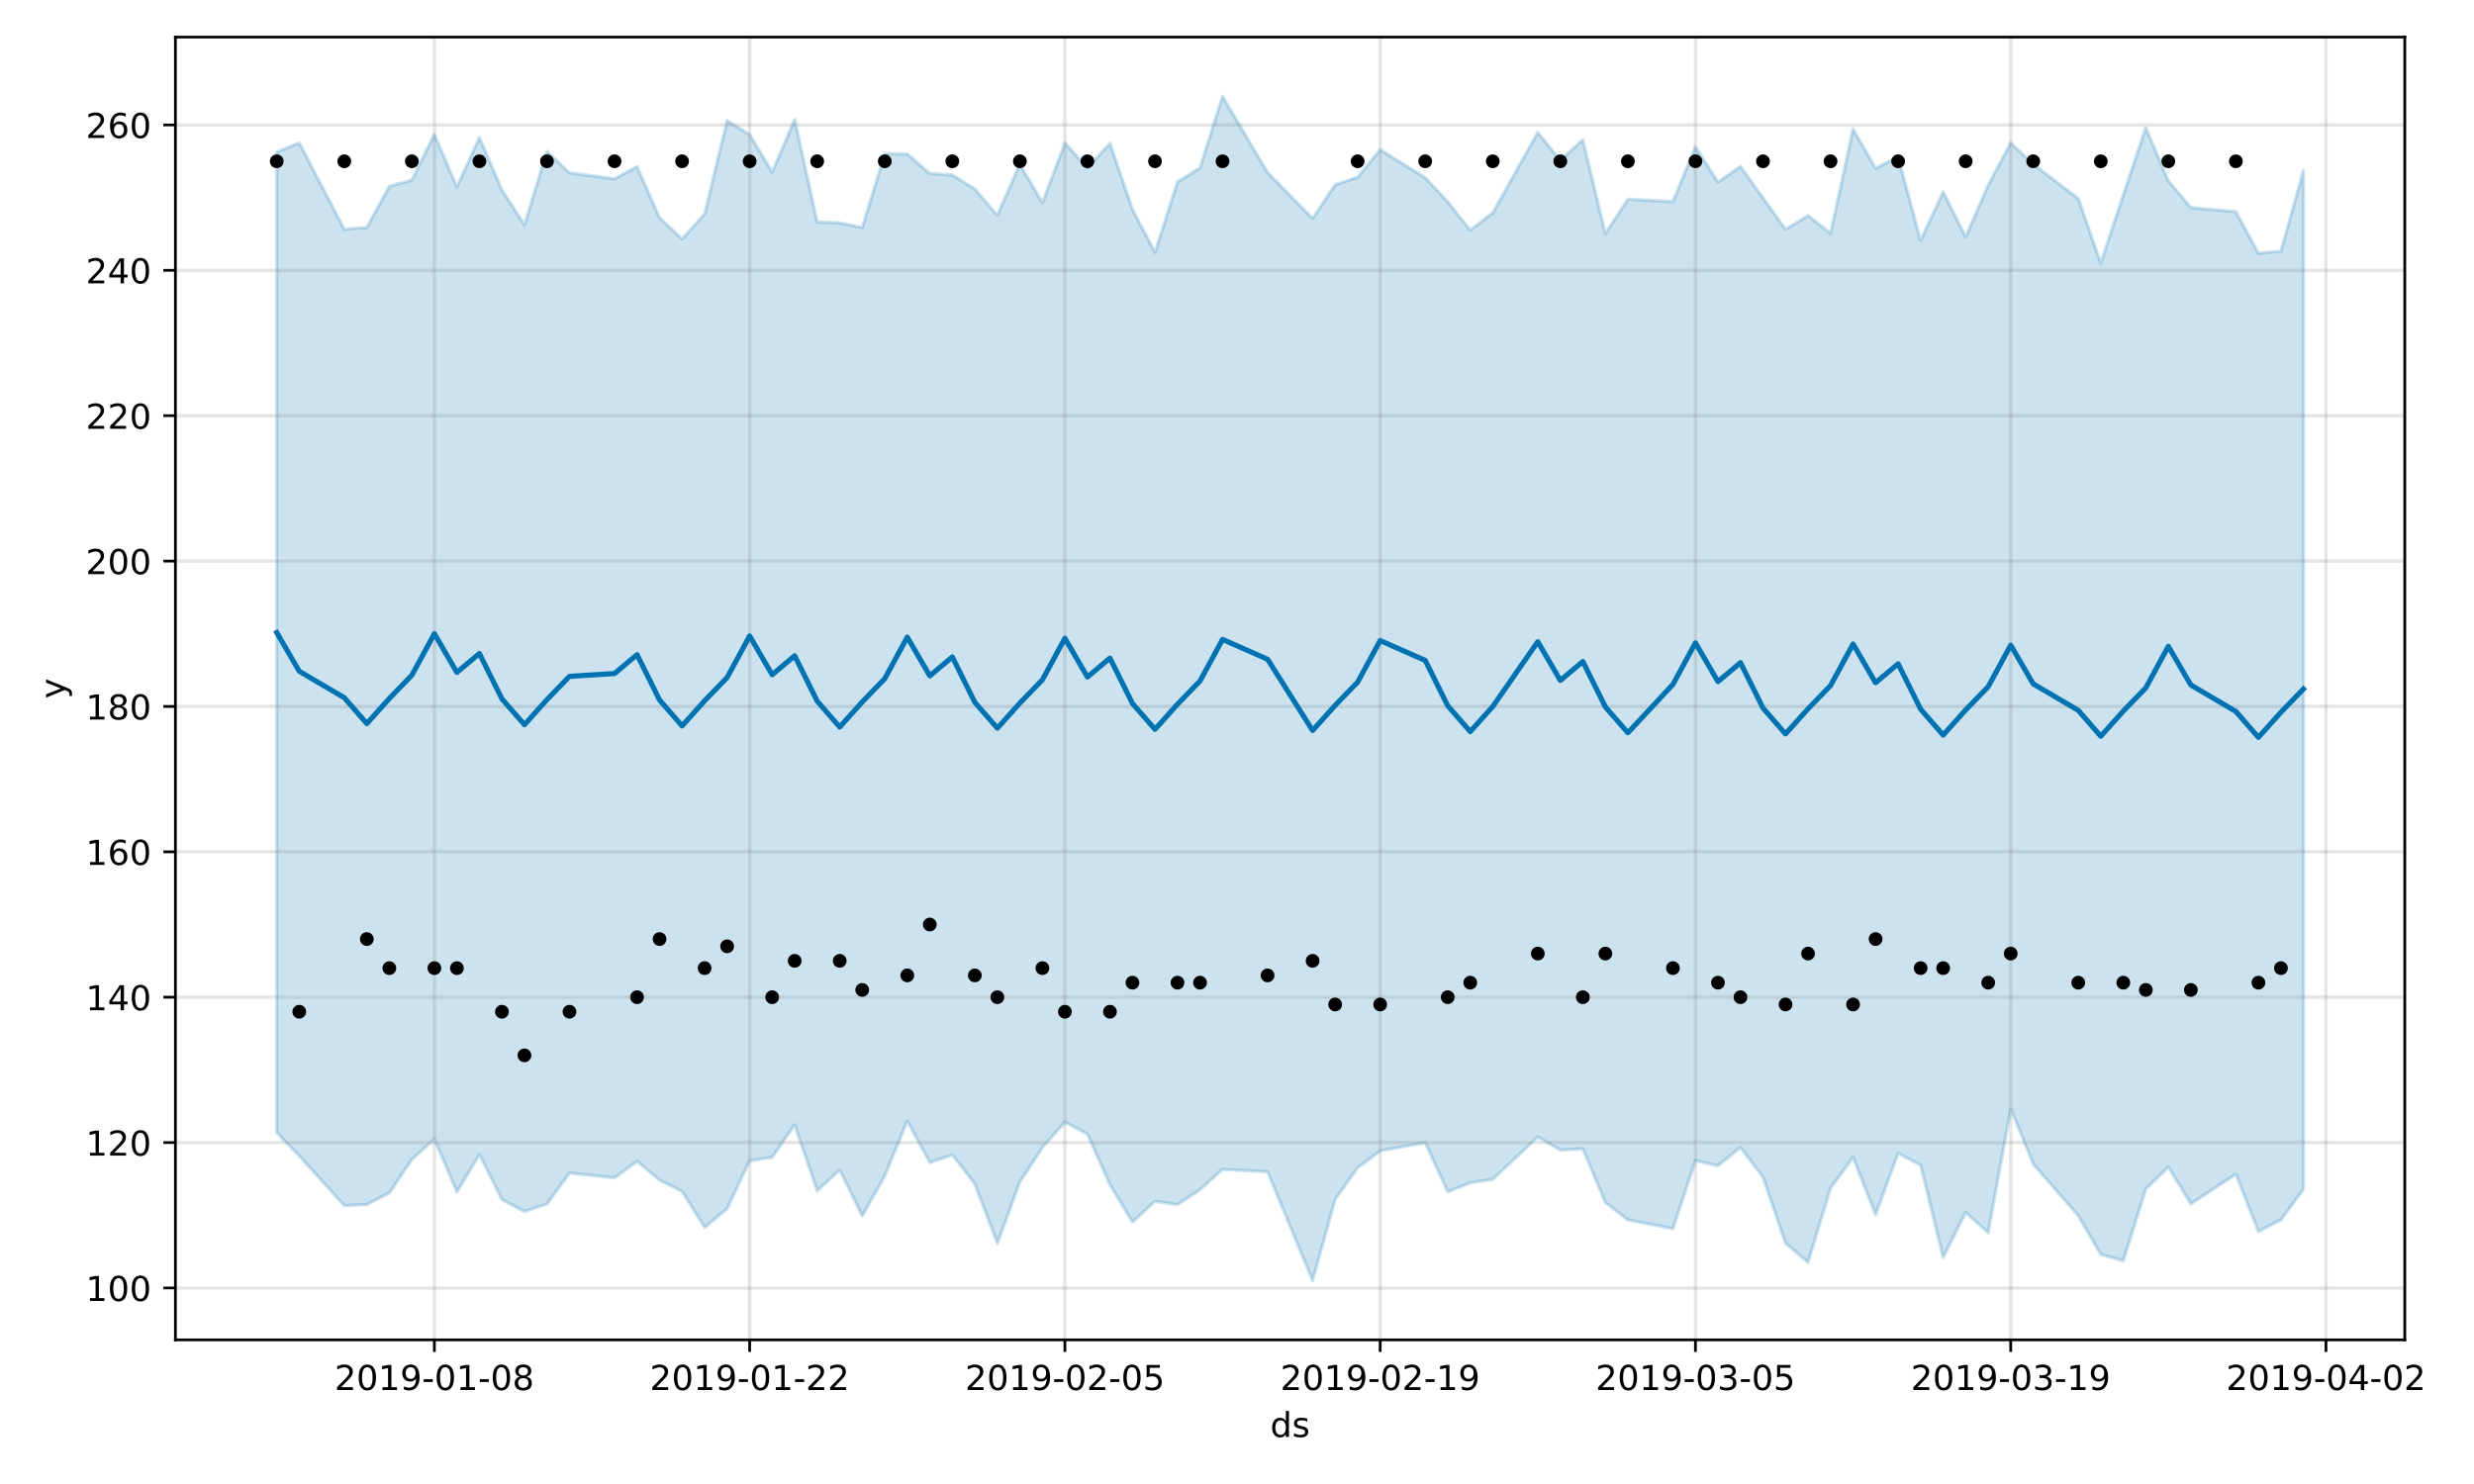<?xml version="1.0" encoding="utf-8" standalone="no"?>
<!DOCTYPE svg PUBLIC "-//W3C//DTD SVG 1.1//EN"
  "http://www.w3.org/Graphics/SVG/1.1/DTD/svg11.dtd">
<!-- Created with matplotlib (https://matplotlib.org/) -->
<svg height="432pt" version="1.1" viewBox="0 0 720 432" width="720pt" xmlns="http://www.w3.org/2000/svg" xmlns:xlink="http://www.w3.org/1999/xlink">
 <defs>
  <style type="text/css">
*{stroke-linecap:butt;stroke-linejoin:round;}
  </style>
 </defs>
 <g id="figure_1">
  <g id="patch_1">
   <path d="M 0 432 
L 720 432 
L 720 0 
L 0 0 
z
" style="fill:#ffffff;"/>
  </g>
  <g id="axes_1">
   <g id="patch_2">
    <path d="M 51.05 390.04 
L 699.857 390.04 
L 699.857 10.8 
L 51.05 10.8 
z
" style="fill:#ffffff;"/>
   </g>
   <g id="PolyCollection_1">
    <defs>
     <path d="M 80.541 -387.709 
L 80.541 -102.336 
L 87.095 -95.493 
L 100.202 -81.027 
L 106.756 -81.339 
L 113.309 -84.703 
L 119.863 -94.464 
L 126.417 -100.414 
L 132.97 -85.015 
L 139.524 -95.874 
L 146.077 -82.796 
L 152.631 -79.323 
L 159.185 -81.518 
L 165.738 -90.521 
L 178.845 -89.107 
L 185.399 -93.929 
L 191.953 -88.446 
L 198.506 -85.16 
L 205.06 -74.653 
L 211.613 -80.137 
L 218.167 -94.078 
L 224.721 -95.094 
L 231.274 -104.558 
L 237.828 -85.358 
L 244.381 -91.404 
L 250.935 -78.026 
L 257.489 -89.637 
L 264.042 -105.666 
L 270.596 -93.591 
L 277.15 -95.793 
L 283.703 -87.381 
L 290.257 -70.016 
L 296.81 -87.899 
L 303.364 -97.953 
L 309.918 -105.32 
L 316.471 -101.848 
L 323.025 -87.148 
L 329.578 -76.253 
L 336.132 -82.27 
L 342.686 -81.337 
L 349.239 -85.665 
L 355.793 -91.601 
L 368.9 -90.852 
L 382.007 -59.198 
L 388.561 -82.832 
L 395.114 -92.061 
L 401.668 -96.943 
L 414.775 -99.378 
L 421.329 -85.057 
L 427.883 -87.68 
L 434.436 -88.679 
L 447.543 -101.029 
L 454.097 -97.199 
L 460.651 -97.547 
L 467.204 -81.938 
L 473.758 -76.882 
L 486.865 -74.355 
L 493.419 -94.112 
L 499.972 -92.63 
L 506.526 -97.972 
L 513.079 -89.314 
L 519.633 -70.073 
L 526.187 -64.539 
L 532.74 -86.105 
L 539.294 -95.064 
L 545.847 -78.373 
L 552.401 -96.233 
L 558.955 -92.83 
L 565.508 -65.907 
L 572.062 -79.042 
L 578.616 -73.193 
L 585.169 -109.178 
L 591.723 -93.143 
L 604.83 -78.088 
L 611.384 -66.82 
L 617.937 -64.986 
L 624.491 -85.868 
L 631.044 -92.246 
L 637.598 -81.543 
L 650.705 -90.185 
L 657.259 -73.491 
L 663.812 -76.896 
L 670.366 -85.807 
L 670.366 -382.38 
L 670.366 -382.38 
L 663.812 -358.884 
L 657.259 -358.261 
L 650.705 -370.398 
L 637.598 -371.558 
L 631.044 -379.381 
L 624.491 -394.831 
L 617.937 -375.274 
L 611.384 -355.417 
L 604.83 -374.221 
L 591.723 -384.18 
L 585.169 -390.43 
L 578.616 -378.08 
L 572.062 -363.079 
L 565.508 -376.154 
L 558.955 -361.967 
L 552.401 -386.344 
L 545.847 -382.994 
L 539.294 -394.45 
L 532.74 -364.094 
L 526.187 -369.257 
L 519.633 -365.28 
L 513.079 -374.382 
L 506.526 -383.565 
L 499.972 -378.986 
L 493.419 -389.306 
L 486.865 -373.303 
L 473.758 -374.015 
L 467.204 -363.976 
L 460.651 -391.293 
L 454.097 -385.34 
L 447.543 -393.434 
L 434.436 -370.065 
L 427.883 -365.006 
L 421.329 -373.271 
L 414.775 -380.26 
L 401.668 -388.439 
L 395.114 -380.376 
L 388.561 -378.252 
L 382.007 -368.406 
L 368.9 -381.77 
L 355.793 -403.962 
L 349.239 -383.165 
L 342.686 -379.017 
L 336.132 -358.537 
L 329.578 -371.086 
L 323.025 -390.301 
L 316.471 -383.118 
L 309.918 -390.366 
L 303.364 -372.955 
L 296.81 -384.207 
L 290.257 -369.329 
L 283.703 -377.004 
L 277.15 -381.06 
L 270.596 -381.514 
L 264.042 -387.115 
L 257.489 -387.281 
L 250.935 -365.762 
L 244.381 -367.132 
L 237.828 -367.36 
L 231.274 -397.222 
L 224.721 -381.899 
L 218.167 -392.85 
L 211.613 -396.878 
L 205.06 -369.709 
L 198.506 -362.458 
L 191.953 -368.609 
L 185.399 -383.516 
L 178.845 -379.934 
L 165.738 -381.684 
L 159.185 -387.935 
L 152.631 -366.572 
L 146.077 -376.695 
L 139.524 -391.989 
L 132.97 -377.59 
L 126.417 -392.885 
L 119.863 -379.61 
L 113.309 -377.78 
L 106.756 -365.806 
L 100.202 -365.256 
L 87.095 -390.426 
L 80.541 -387.709 
z
" id="m211fddb4c4" style="stroke:#0072b2;stroke-opacity:0.2;"/>
    </defs>
    <g clip-path="url(#pc1f380cdd3)">
     <use style="fill:#0072b2;fill-opacity:0.2;stroke:#0072b2;stroke-opacity:0.2;" x="0" xlink:href="#m211fddb4c4" y="432"/>
    </g>
   </g>
   <g id="matplotlib.axis_1">
    <g id="xtick_1">
     <g id="line2d_1">
      <path clip-path="url(#pc1f380cdd3)" d="M 126.417 390.04 
L 126.417 10.8 
" style="fill:none;stroke:#808080;stroke-linecap:square;stroke-opacity:0.2;"/>
     </g>
     <g id="line2d_2">
      <defs>
       <path d="M 0 0 
L 0 3.5 
" id="md6362e2251" style="stroke:#000000;stroke-width:0.8;"/>
      </defs>
      <g>
       <use style="stroke:#000000;stroke-width:0.8;" x="126.417" xlink:href="#md6362e2251" y="390.04"/>
      </g>
     </g>
     <g id="text_1">
      <!-- 2019-01-08 -->
      <defs>
       <path d="M 19.188 8.297 
L 53.609 8.297 
L 53.609 0 
L 7.328 0 
L 7.328 8.297 
Q 12.938 14.109 22.625 23.891 
Q 32.328 33.688 34.812 36.531 
Q 39.547 41.844 41.422 45.531 
Q 43.312 49.219 43.312 52.781 
Q 43.312 58.594 39.234 62.25 
Q 35.156 65.922 28.609 65.922 
Q 23.969 65.922 18.812 64.312 
Q 13.672 62.703 7.812 59.422 
L 7.812 69.391 
Q 13.766 71.781 18.938 73 
Q 24.125 74.219 28.422 74.219 
Q 39.75 74.219 46.484 68.547 
Q 53.219 62.891 53.219 53.422 
Q 53.219 48.922 51.531 44.891 
Q 49.859 40.875 45.406 35.406 
Q 44.188 33.984 37.641 27.219 
Q 31.109 20.453 19.188 8.297 
z
" id="DejaVuSans-50"/>
       <path d="M 31.781 66.406 
Q 24.172 66.406 20.328 58.906 
Q 16.5 51.422 16.5 36.375 
Q 16.5 21.391 20.328 13.891 
Q 24.172 6.391 31.781 6.391 
Q 39.453 6.391 43.281 13.891 
Q 47.125 21.391 47.125 36.375 
Q 47.125 51.422 43.281 58.906 
Q 39.453 66.406 31.781 66.406 
z
M 31.781 74.219 
Q 44.047 74.219 50.516 64.516 
Q 56.984 54.828 56.984 36.375 
Q 56.984 17.969 50.516 8.266 
Q 44.047 -1.422 31.781 -1.422 
Q 19.531 -1.422 13.062 8.266 
Q 6.594 17.969 6.594 36.375 
Q 6.594 54.828 13.062 64.516 
Q 19.531 74.219 31.781 74.219 
z
" id="DejaVuSans-48"/>
       <path d="M 12.406 8.297 
L 28.516 8.297 
L 28.516 63.922 
L 10.984 60.406 
L 10.984 69.391 
L 28.422 72.906 
L 38.281 72.906 
L 38.281 8.297 
L 54.391 8.297 
L 54.391 0 
L 12.406 0 
z
" id="DejaVuSans-49"/>
       <path d="M 10.984 1.516 
L 10.984 10.5 
Q 14.703 8.734 18.5 7.812 
Q 22.312 6.891 25.984 6.891 
Q 35.75 6.891 40.891 13.453 
Q 46.047 20.016 46.781 33.406 
Q 43.953 29.203 39.594 26.953 
Q 35.25 24.703 29.984 24.703 
Q 19.047 24.703 12.672 31.312 
Q 6.297 37.938 6.297 49.422 
Q 6.297 60.641 12.938 67.422 
Q 19.578 74.219 30.609 74.219 
Q 43.266 74.219 49.922 64.516 
Q 56.594 54.828 56.594 36.375 
Q 56.594 19.141 48.406 8.859 
Q 40.234 -1.422 26.422 -1.422 
Q 22.703 -1.422 18.891 -0.688 
Q 15.094 0.047 10.984 1.516 
z
M 30.609 32.422 
Q 37.25 32.422 41.125 36.953 
Q 45.016 41.5 45.016 49.422 
Q 45.016 57.281 41.125 61.844 
Q 37.25 66.406 30.609 66.406 
Q 23.969 66.406 20.094 61.844 
Q 16.219 57.281 16.219 49.422 
Q 16.219 41.5 20.094 36.953 
Q 23.969 32.422 30.609 32.422 
z
" id="DejaVuSans-57"/>
       <path d="M 4.891 31.391 
L 31.203 31.391 
L 31.203 23.391 
L 4.891 23.391 
z
" id="DejaVuSans-45"/>
       <path d="M 31.781 34.625 
Q 24.75 34.625 20.719 30.859 
Q 16.703 27.094 16.703 20.516 
Q 16.703 13.922 20.719 10.156 
Q 24.75 6.391 31.781 6.391 
Q 38.812 6.391 42.859 10.172 
Q 46.922 13.969 46.922 20.516 
Q 46.922 27.094 42.891 30.859 
Q 38.875 34.625 31.781 34.625 
z
M 21.922 38.812 
Q 15.578 40.375 12.031 44.719 
Q 8.5 49.078 8.5 55.328 
Q 8.5 64.062 14.719 69.141 
Q 20.953 74.219 31.781 74.219 
Q 42.672 74.219 48.875 69.141 
Q 55.078 64.062 55.078 55.328 
Q 55.078 49.078 51.531 44.719 
Q 48 40.375 41.703 38.812 
Q 48.828 37.156 52.797 32.312 
Q 56.781 27.484 56.781 20.516 
Q 56.781 9.906 50.312 4.234 
Q 43.844 -1.422 31.781 -1.422 
Q 19.734 -1.422 13.25 4.234 
Q 6.781 9.906 6.781 20.516 
Q 6.781 27.484 10.781 32.312 
Q 14.797 37.156 21.922 38.812 
z
M 18.312 54.391 
Q 18.312 48.734 21.844 45.562 
Q 25.391 42.391 31.781 42.391 
Q 38.141 42.391 41.719 45.562 
Q 45.312 48.734 45.312 54.391 
Q 45.312 60.062 41.719 63.234 
Q 38.141 66.406 31.781 66.406 
Q 25.391 66.406 21.844 63.234 
Q 18.312 60.062 18.312 54.391 
z
" id="DejaVuSans-56"/>
      </defs>
      <g transform="translate(97.359 404.638)scale(0.1 -0.1)">
       <use xlink:href="#DejaVuSans-50"/>
       <use x="63.623" xlink:href="#DejaVuSans-48"/>
       <use x="127.246" xlink:href="#DejaVuSans-49"/>
       <use x="190.869" xlink:href="#DejaVuSans-57"/>
       <use x="254.492" xlink:href="#DejaVuSans-45"/>
       <use x="290.576" xlink:href="#DejaVuSans-48"/>
       <use x="354.199" xlink:href="#DejaVuSans-49"/>
       <use x="417.822" xlink:href="#DejaVuSans-45"/>
       <use x="453.906" xlink:href="#DejaVuSans-48"/>
       <use x="517.529" xlink:href="#DejaVuSans-56"/>
      </g>
     </g>
    </g>
    <g id="xtick_2">
     <g id="line2d_3">
      <path clip-path="url(#pc1f380cdd3)" d="M 218.167 390.04 
L 218.167 10.8 
" style="fill:none;stroke:#808080;stroke-linecap:square;stroke-opacity:0.2;"/>
     </g>
     <g id="line2d_4">
      <g>
       <use style="stroke:#000000;stroke-width:0.8;" x="218.167" xlink:href="#md6362e2251" y="390.04"/>
      </g>
     </g>
     <g id="text_2">
      <!-- 2019-01-22 -->
      <g transform="translate(189.109 404.638)scale(0.1 -0.1)">
       <use xlink:href="#DejaVuSans-50"/>
       <use x="63.623" xlink:href="#DejaVuSans-48"/>
       <use x="127.246" xlink:href="#DejaVuSans-49"/>
       <use x="190.869" xlink:href="#DejaVuSans-57"/>
       <use x="254.492" xlink:href="#DejaVuSans-45"/>
       <use x="290.576" xlink:href="#DejaVuSans-48"/>
       <use x="354.199" xlink:href="#DejaVuSans-49"/>
       <use x="417.822" xlink:href="#DejaVuSans-45"/>
       <use x="453.906" xlink:href="#DejaVuSans-50"/>
       <use x="517.529" xlink:href="#DejaVuSans-50"/>
      </g>
     </g>
    </g>
    <g id="xtick_3">
     <g id="line2d_5">
      <path clip-path="url(#pc1f380cdd3)" d="M 309.918 390.04 
L 309.918 10.8 
" style="fill:none;stroke:#808080;stroke-linecap:square;stroke-opacity:0.2;"/>
     </g>
     <g id="line2d_6">
      <g>
       <use style="stroke:#000000;stroke-width:0.8;" x="309.918" xlink:href="#md6362e2251" y="390.04"/>
      </g>
     </g>
     <g id="text_3">
      <!-- 2019-02-05 -->
      <defs>
       <path d="M 10.797 72.906 
L 49.516 72.906 
L 49.516 64.594 
L 19.828 64.594 
L 19.828 46.734 
Q 21.969 47.469 24.109 47.828 
Q 26.266 48.188 28.422 48.188 
Q 40.625 48.188 47.75 41.5 
Q 54.891 34.812 54.891 23.391 
Q 54.891 11.625 47.562 5.094 
Q 40.234 -1.422 26.906 -1.422 
Q 22.312 -1.422 17.547 -0.641 
Q 12.797 0.141 7.719 1.703 
L 7.719 11.625 
Q 12.109 9.234 16.797 8.062 
Q 21.484 6.891 26.703 6.891 
Q 35.156 6.891 40.078 11.328 
Q 45.016 15.766 45.016 23.391 
Q 45.016 31 40.078 35.438 
Q 35.156 39.891 26.703 39.891 
Q 22.75 39.891 18.812 39.016 
Q 14.891 38.141 10.797 36.281 
z
" id="DejaVuSans-53"/>
      </defs>
      <g transform="translate(280.86 404.638)scale(0.1 -0.1)">
       <use xlink:href="#DejaVuSans-50"/>
       <use x="63.623" xlink:href="#DejaVuSans-48"/>
       <use x="127.246" xlink:href="#DejaVuSans-49"/>
       <use x="190.869" xlink:href="#DejaVuSans-57"/>
       <use x="254.492" xlink:href="#DejaVuSans-45"/>
       <use x="290.576" xlink:href="#DejaVuSans-48"/>
       <use x="354.199" xlink:href="#DejaVuSans-50"/>
       <use x="417.822" xlink:href="#DejaVuSans-45"/>
       <use x="453.906" xlink:href="#DejaVuSans-48"/>
       <use x="517.529" xlink:href="#DejaVuSans-53"/>
      </g>
     </g>
    </g>
    <g id="xtick_4">
     <g id="line2d_7">
      <path clip-path="url(#pc1f380cdd3)" d="M 401.668 390.04 
L 401.668 10.8 
" style="fill:none;stroke:#808080;stroke-linecap:square;stroke-opacity:0.2;"/>
     </g>
     <g id="line2d_8">
      <g>
       <use style="stroke:#000000;stroke-width:0.8;" x="401.668" xlink:href="#md6362e2251" y="390.04"/>
      </g>
     </g>
     <g id="text_4">
      <!-- 2019-02-19 -->
      <g transform="translate(372.61 404.638)scale(0.1 -0.1)">
       <use xlink:href="#DejaVuSans-50"/>
       <use x="63.623" xlink:href="#DejaVuSans-48"/>
       <use x="127.246" xlink:href="#DejaVuSans-49"/>
       <use x="190.869" xlink:href="#DejaVuSans-57"/>
       <use x="254.492" xlink:href="#DejaVuSans-45"/>
       <use x="290.576" xlink:href="#DejaVuSans-48"/>
       <use x="354.199" xlink:href="#DejaVuSans-50"/>
       <use x="417.822" xlink:href="#DejaVuSans-45"/>
       <use x="453.906" xlink:href="#DejaVuSans-49"/>
       <use x="517.529" xlink:href="#DejaVuSans-57"/>
      </g>
     </g>
    </g>
    <g id="xtick_5">
     <g id="line2d_9">
      <path clip-path="url(#pc1f380cdd3)" d="M 493.419 390.04 
L 493.419 10.8 
" style="fill:none;stroke:#808080;stroke-linecap:square;stroke-opacity:0.2;"/>
     </g>
     <g id="line2d_10">
      <g>
       <use style="stroke:#000000;stroke-width:0.8;" x="493.419" xlink:href="#md6362e2251" y="390.04"/>
      </g>
     </g>
     <g id="text_5">
      <!-- 2019-03-05 -->
      <defs>
       <path d="M 40.578 39.312 
Q 47.656 37.797 51.625 33 
Q 55.609 28.219 55.609 21.188 
Q 55.609 10.406 48.188 4.484 
Q 40.766 -1.422 27.094 -1.422 
Q 22.516 -1.422 17.656 -0.516 
Q 12.797 0.391 7.625 2.203 
L 7.625 11.719 
Q 11.719 9.328 16.594 8.109 
Q 21.484 6.891 26.812 6.891 
Q 36.078 6.891 40.938 10.547 
Q 45.797 14.203 45.797 21.188 
Q 45.797 27.641 41.281 31.266 
Q 36.766 34.906 28.719 34.906 
L 20.219 34.906 
L 20.219 43.016 
L 29.109 43.016 
Q 36.375 43.016 40.234 45.922 
Q 44.094 48.828 44.094 54.297 
Q 44.094 59.906 40.109 62.906 
Q 36.141 65.922 28.719 65.922 
Q 24.656 65.922 20.016 65.031 
Q 15.375 64.156 9.812 62.312 
L 9.812 71.094 
Q 15.438 72.656 20.344 73.438 
Q 25.25 74.219 29.594 74.219 
Q 40.828 74.219 47.359 69.109 
Q 53.906 64.016 53.906 55.328 
Q 53.906 49.266 50.438 45.094 
Q 46.969 40.922 40.578 39.312 
z
" id="DejaVuSans-51"/>
      </defs>
      <g transform="translate(464.361 404.638)scale(0.1 -0.1)">
       <use xlink:href="#DejaVuSans-50"/>
       <use x="63.623" xlink:href="#DejaVuSans-48"/>
       <use x="127.246" xlink:href="#DejaVuSans-49"/>
       <use x="190.869" xlink:href="#DejaVuSans-57"/>
       <use x="254.492" xlink:href="#DejaVuSans-45"/>
       <use x="290.576" xlink:href="#DejaVuSans-48"/>
       <use x="354.199" xlink:href="#DejaVuSans-51"/>
       <use x="417.822" xlink:href="#DejaVuSans-45"/>
       <use x="453.906" xlink:href="#DejaVuSans-48"/>
       <use x="517.529" xlink:href="#DejaVuSans-53"/>
      </g>
     </g>
    </g>
    <g id="xtick_6">
     <g id="line2d_11">
      <path clip-path="url(#pc1f380cdd3)" d="M 585.169 390.04 
L 585.169 10.8 
" style="fill:none;stroke:#808080;stroke-linecap:square;stroke-opacity:0.2;"/>
     </g>
     <g id="line2d_12">
      <g>
       <use style="stroke:#000000;stroke-width:0.8;" x="585.169" xlink:href="#md6362e2251" y="390.04"/>
      </g>
     </g>
     <g id="text_6">
      <!-- 2019-03-19 -->
      <g transform="translate(556.111 404.638)scale(0.1 -0.1)">
       <use xlink:href="#DejaVuSans-50"/>
       <use x="63.623" xlink:href="#DejaVuSans-48"/>
       <use x="127.246" xlink:href="#DejaVuSans-49"/>
       <use x="190.869" xlink:href="#DejaVuSans-57"/>
       <use x="254.492" xlink:href="#DejaVuSans-45"/>
       <use x="290.576" xlink:href="#DejaVuSans-48"/>
       <use x="354.199" xlink:href="#DejaVuSans-51"/>
       <use x="417.822" xlink:href="#DejaVuSans-45"/>
       <use x="453.906" xlink:href="#DejaVuSans-49"/>
       <use x="517.529" xlink:href="#DejaVuSans-57"/>
      </g>
     </g>
    </g>
    <g id="xtick_7">
     <g id="line2d_13">
      <path clip-path="url(#pc1f380cdd3)" d="M 676.92 390.04 
L 676.92 10.8 
" style="fill:none;stroke:#808080;stroke-linecap:square;stroke-opacity:0.2;"/>
     </g>
     <g id="line2d_14">
      <g>
       <use style="stroke:#000000;stroke-width:0.8;" x="676.92" xlink:href="#md6362e2251" y="390.04"/>
      </g>
     </g>
     <g id="text_7">
      <!-- 2019-04-02 -->
      <defs>
       <path d="M 37.797 64.312 
L 12.891 25.391 
L 37.797 25.391 
z
M 35.203 72.906 
L 47.609 72.906 
L 47.609 25.391 
L 58.016 25.391 
L 58.016 17.188 
L 47.609 17.188 
L 47.609 0 
L 37.797 0 
L 37.797 17.188 
L 4.891 17.188 
L 4.891 26.703 
z
" id="DejaVuSans-52"/>
      </defs>
      <g transform="translate(647.862 404.638)scale(0.1 -0.1)">
       <use xlink:href="#DejaVuSans-50"/>
       <use x="63.623" xlink:href="#DejaVuSans-48"/>
       <use x="127.246" xlink:href="#DejaVuSans-49"/>
       <use x="190.869" xlink:href="#DejaVuSans-57"/>
       <use x="254.492" xlink:href="#DejaVuSans-45"/>
       <use x="290.576" xlink:href="#DejaVuSans-48"/>
       <use x="354.199" xlink:href="#DejaVuSans-52"/>
       <use x="417.822" xlink:href="#DejaVuSans-45"/>
       <use x="453.906" xlink:href="#DejaVuSans-48"/>
       <use x="517.529" xlink:href="#DejaVuSans-50"/>
      </g>
     </g>
    </g>
    <g id="text_8">
     <!-- ds -->
     <defs>
      <path d="M 45.406 46.391 
L 45.406 75.984 
L 54.391 75.984 
L 54.391 0 
L 45.406 0 
L 45.406 8.203 
Q 42.578 3.328 38.25 0.953 
Q 33.938 -1.422 27.875 -1.422 
Q 17.969 -1.422 11.734 6.484 
Q 5.516 14.406 5.516 27.297 
Q 5.516 40.188 11.734 48.094 
Q 17.969 56 27.875 56 
Q 33.938 56 38.25 53.625 
Q 42.578 51.266 45.406 46.391 
z
M 14.797 27.297 
Q 14.797 17.391 18.875 11.75 
Q 22.953 6.109 30.078 6.109 
Q 37.203 6.109 41.297 11.75 
Q 45.406 17.391 45.406 27.297 
Q 45.406 37.203 41.297 42.844 
Q 37.203 48.484 30.078 48.484 
Q 22.953 48.484 18.875 42.844 
Q 14.797 37.203 14.797 27.297 
z
" id="DejaVuSans-100"/>
      <path d="M 44.281 53.078 
L 44.281 44.578 
Q 40.484 46.531 36.375 47.5 
Q 32.281 48.484 27.875 48.484 
Q 21.188 48.484 17.844 46.438 
Q 14.5 44.391 14.5 40.281 
Q 14.5 37.156 16.891 35.375 
Q 19.281 33.594 26.516 31.984 
L 29.594 31.297 
Q 39.156 29.25 43.188 25.516 
Q 47.219 21.781 47.219 15.094 
Q 47.219 7.469 41.188 3.016 
Q 35.156 -1.422 24.609 -1.422 
Q 20.219 -1.422 15.453 -0.562 
Q 10.688 0.297 5.422 2 
L 5.422 11.281 
Q 10.406 8.688 15.234 7.391 
Q 20.062 6.109 24.812 6.109 
Q 31.156 6.109 34.562 8.281 
Q 37.984 10.453 37.984 14.406 
Q 37.984 18.062 35.516 20.016 
Q 33.062 21.969 24.703 23.781 
L 21.578 24.516 
Q 13.234 26.266 9.516 29.906 
Q 5.812 33.547 5.812 39.891 
Q 5.812 47.609 11.281 51.797 
Q 16.75 56 26.812 56 
Q 31.781 56 36.172 55.266 
Q 40.578 54.547 44.281 53.078 
z
" id="DejaVuSans-115"/>
     </defs>
     <g transform="translate(369.675 418.317)scale(0.1 -0.1)">
      <use xlink:href="#DejaVuSans-100"/>
      <use x="63.477" xlink:href="#DejaVuSans-115"/>
     </g>
    </g>
   </g>
   <g id="matplotlib.axis_2">
    <g id="ytick_1">
     <g id="line2d_15">
      <path clip-path="url(#pc1f380cdd3)" d="M 51.05 374.929 
L 699.857 374.929 
" style="fill:none;stroke:#808080;stroke-linecap:square;stroke-opacity:0.2;"/>
     </g>
     <g id="line2d_16">
      <defs>
       <path d="M 0 0 
L -3.5 0 
" id="m488e468651" style="stroke:#000000;stroke-width:0.8;"/>
      </defs>
      <g>
       <use style="stroke:#000000;stroke-width:0.8;" x="51.05" xlink:href="#m488e468651" y="374.929"/>
      </g>
     </g>
     <g id="text_9">
      <!-- 100 -->
      <g transform="translate(24.962 378.728)scale(0.1 -0.1)">
       <use xlink:href="#DejaVuSans-49"/>
       <use x="63.623" xlink:href="#DejaVuSans-48"/>
       <use x="127.246" xlink:href="#DejaVuSans-48"/>
      </g>
     </g>
    </g>
    <g id="ytick_2">
     <g id="line2d_17">
      <path clip-path="url(#pc1f380cdd3)" d="M 51.05 332.609 
L 699.857 332.609 
" style="fill:none;stroke:#808080;stroke-linecap:square;stroke-opacity:0.2;"/>
     </g>
     <g id="line2d_18">
      <g>
       <use style="stroke:#000000;stroke-width:0.8;" x="51.05" xlink:href="#m488e468651" y="332.609"/>
      </g>
     </g>
     <g id="text_10">
      <!-- 120 -->
      <g transform="translate(24.962 336.408)scale(0.1 -0.1)">
       <use xlink:href="#DejaVuSans-49"/>
       <use x="63.623" xlink:href="#DejaVuSans-50"/>
       <use x="127.246" xlink:href="#DejaVuSans-48"/>
      </g>
     </g>
    </g>
    <g id="ytick_3">
     <g id="line2d_19">
      <path clip-path="url(#pc1f380cdd3)" d="M 51.05 290.29 
L 699.857 290.29 
" style="fill:none;stroke:#808080;stroke-linecap:square;stroke-opacity:0.2;"/>
     </g>
     <g id="line2d_20">
      <g>
       <use style="stroke:#000000;stroke-width:0.8;" x="51.05" xlink:href="#m488e468651" y="290.29"/>
      </g>
     </g>
     <g id="text_11">
      <!-- 140 -->
      <g transform="translate(24.962 294.089)scale(0.1 -0.1)">
       <use xlink:href="#DejaVuSans-49"/>
       <use x="63.623" xlink:href="#DejaVuSans-52"/>
       <use x="127.246" xlink:href="#DejaVuSans-48"/>
      </g>
     </g>
    </g>
    <g id="ytick_4">
     <g id="line2d_21">
      <path clip-path="url(#pc1f380cdd3)" d="M 51.05 247.97 
L 699.857 247.97 
" style="fill:none;stroke:#808080;stroke-linecap:square;stroke-opacity:0.2;"/>
     </g>
     <g id="line2d_22">
      <g>
       <use style="stroke:#000000;stroke-width:0.8;" x="51.05" xlink:href="#m488e468651" y="247.97"/>
      </g>
     </g>
     <g id="text_12">
      <!-- 160 -->
      <defs>
       <path d="M 33.016 40.375 
Q 26.375 40.375 22.484 35.828 
Q 18.609 31.297 18.609 23.391 
Q 18.609 15.531 22.484 10.953 
Q 26.375 6.391 33.016 6.391 
Q 39.656 6.391 43.531 10.953 
Q 47.406 15.531 47.406 23.391 
Q 47.406 31.297 43.531 35.828 
Q 39.656 40.375 33.016 40.375 
z
M 52.594 71.297 
L 52.594 62.312 
Q 48.875 64.062 45.094 64.984 
Q 41.312 65.922 37.594 65.922 
Q 27.828 65.922 22.672 59.328 
Q 17.531 52.734 16.797 39.406 
Q 19.672 43.656 24.016 45.922 
Q 28.375 48.188 33.594 48.188 
Q 44.578 48.188 50.953 41.516 
Q 57.328 34.859 57.328 23.391 
Q 57.328 12.156 50.688 5.359 
Q 44.047 -1.422 33.016 -1.422 
Q 20.359 -1.422 13.672 8.266 
Q 6.984 17.969 6.984 36.375 
Q 6.984 53.656 15.188 63.938 
Q 23.391 74.219 37.203 74.219 
Q 40.922 74.219 44.703 73.484 
Q 48.484 72.75 52.594 71.297 
z
" id="DejaVuSans-54"/>
      </defs>
      <g transform="translate(24.962 251.769)scale(0.1 -0.1)">
       <use xlink:href="#DejaVuSans-49"/>
       <use x="63.623" xlink:href="#DejaVuSans-54"/>
       <use x="127.246" xlink:href="#DejaVuSans-48"/>
      </g>
     </g>
    </g>
    <g id="ytick_5">
     <g id="line2d_23">
      <path clip-path="url(#pc1f380cdd3)" d="M 51.05 205.65 
L 699.857 205.65 
" style="fill:none;stroke:#808080;stroke-linecap:square;stroke-opacity:0.2;"/>
     </g>
     <g id="line2d_24">
      <g>
       <use style="stroke:#000000;stroke-width:0.8;" x="51.05" xlink:href="#m488e468651" y="205.65"/>
      </g>
     </g>
     <g id="text_13">
      <!-- 180 -->
      <g transform="translate(24.962 209.449)scale(0.1 -0.1)">
       <use xlink:href="#DejaVuSans-49"/>
       <use x="63.623" xlink:href="#DejaVuSans-56"/>
       <use x="127.246" xlink:href="#DejaVuSans-48"/>
      </g>
     </g>
    </g>
    <g id="ytick_6">
     <g id="line2d_25">
      <path clip-path="url(#pc1f380cdd3)" d="M 51.05 163.331 
L 699.857 163.331 
" style="fill:none;stroke:#808080;stroke-linecap:square;stroke-opacity:0.2;"/>
     </g>
     <g id="line2d_26">
      <g>
       <use style="stroke:#000000;stroke-width:0.8;" x="51.05" xlink:href="#m488e468651" y="163.331"/>
      </g>
     </g>
     <g id="text_14">
      <!-- 200 -->
      <g transform="translate(24.962 167.13)scale(0.1 -0.1)">
       <use xlink:href="#DejaVuSans-50"/>
       <use x="63.623" xlink:href="#DejaVuSans-48"/>
       <use x="127.246" xlink:href="#DejaVuSans-48"/>
      </g>
     </g>
    </g>
    <g id="ytick_7">
     <g id="line2d_27">
      <path clip-path="url(#pc1f380cdd3)" d="M 51.05 121.011 
L 699.857 121.011 
" style="fill:none;stroke:#808080;stroke-linecap:square;stroke-opacity:0.2;"/>
     </g>
     <g id="line2d_28">
      <g>
       <use style="stroke:#000000;stroke-width:0.8;" x="51.05" xlink:href="#m488e468651" y="121.011"/>
      </g>
     </g>
     <g id="text_15">
      <!-- 220 -->
      <g transform="translate(24.962 124.81)scale(0.1 -0.1)">
       <use xlink:href="#DejaVuSans-50"/>
       <use x="63.623" xlink:href="#DejaVuSans-50"/>
       <use x="127.246" xlink:href="#DejaVuSans-48"/>
      </g>
     </g>
    </g>
    <g id="ytick_8">
     <g id="line2d_29">
      <path clip-path="url(#pc1f380cdd3)" d="M 51.05 78.691 
L 699.857 78.691 
" style="fill:none;stroke:#808080;stroke-linecap:square;stroke-opacity:0.2;"/>
     </g>
     <g id="line2d_30">
      <g>
       <use style="stroke:#000000;stroke-width:0.8;" x="51.05" xlink:href="#m488e468651" y="78.691"/>
      </g>
     </g>
     <g id="text_16">
      <!-- 240 -->
      <g transform="translate(24.962 82.491)scale(0.1 -0.1)">
       <use xlink:href="#DejaVuSans-50"/>
       <use x="63.623" xlink:href="#DejaVuSans-52"/>
       <use x="127.246" xlink:href="#DejaVuSans-48"/>
      </g>
     </g>
    </g>
    <g id="ytick_9">
     <g id="line2d_31">
      <path clip-path="url(#pc1f380cdd3)" d="M 51.05 36.372 
L 699.857 36.372 
" style="fill:none;stroke:#808080;stroke-linecap:square;stroke-opacity:0.2;"/>
     </g>
     <g id="line2d_32">
      <g>
       <use style="stroke:#000000;stroke-width:0.8;" x="51.05" xlink:href="#m488e468651" y="36.372"/>
      </g>
     </g>
     <g id="text_17">
      <!-- 260 -->
      <g transform="translate(24.962 40.171)scale(0.1 -0.1)">
       <use xlink:href="#DejaVuSans-50"/>
       <use x="63.623" xlink:href="#DejaVuSans-54"/>
       <use x="127.246" xlink:href="#DejaVuSans-48"/>
      </g>
     </g>
    </g>
    <g id="text_18">
     <!-- y -->
     <defs>
      <path d="M 32.172 -5.078 
Q 28.375 -14.844 24.75 -17.812 
Q 21.141 -20.797 15.094 -20.797 
L 7.906 -20.797 
L 7.906 -13.281 
L 13.188 -13.281 
Q 16.891 -13.281 18.938 -11.516 
Q 21 -9.766 23.484 -3.219 
L 25.094 0.875 
L 2.984 54.688 
L 12.5 54.688 
L 29.594 11.922 
L 46.688 54.688 
L 56.203 54.688 
z
" id="DejaVuSans-121"/>
     </defs>
     <g transform="translate(18.883 203.379)rotate(-90)scale(0.1 -0.1)">
      <use xlink:href="#DejaVuSans-121"/>
     </g>
    </g>
   </g>
   <g id="line2d_33">
    <defs>
     <path d="M 0 1.5 
C 0.398 1.5 0.779 1.342 1.061 1.061 
C 1.342 0.779 1.5 0.398 1.5 0 
C 1.5 -0.398 1.342 -0.779 1.061 -1.061 
C 0.779 -1.342 0.398 -1.5 0 -1.5 
C -0.398 -1.5 -0.779 -1.342 -1.061 -1.061 
C -1.342 -0.779 -1.5 -0.398 -1.5 0 
C -1.5 0.398 -1.342 0.779 -1.061 1.061 
C -0.779 1.342 -0.398 1.5 0 1.5 
z
" id="me70432305e" style="stroke:#000000;"/>
    </defs>
    <g clip-path="url(#pc1f380cdd3)">
     <use style="stroke:#000000;" x="80.541" xlink:href="#me70432305e" y="46.952"/>
     <use style="stroke:#000000;" x="87.095" xlink:href="#me70432305e" y="294.522"/>
     <use style="stroke:#000000;" x="100.202" xlink:href="#me70432305e" y="46.952"/>
     <use style="stroke:#000000;" x="106.756" xlink:href="#me70432305e" y="273.362"/>
     <use style="stroke:#000000;" x="113.309" xlink:href="#me70432305e" y="281.826"/>
     <use style="stroke:#000000;" x="119.863" xlink:href="#me70432305e" y="46.952"/>
     <use style="stroke:#000000;" x="126.417" xlink:href="#me70432305e" y="281.826"/>
     <use style="stroke:#000000;" x="132.97" xlink:href="#me70432305e" y="281.826"/>
     <use style="stroke:#000000;" x="139.524" xlink:href="#me70432305e" y="46.952"/>
     <use style="stroke:#000000;" x="146.077" xlink:href="#me70432305e" y="294.522"/>
     <use style="stroke:#000000;" x="152.631" xlink:href="#me70432305e" y="307.217"/>
     <use style="stroke:#000000;" x="159.185" xlink:href="#me70432305e" y="46.952"/>
     <use style="stroke:#000000;" x="165.738" xlink:href="#me70432305e" y="294.522"/>
     <use style="stroke:#000000;" x="178.845" xlink:href="#me70432305e" y="46.952"/>
     <use style="stroke:#000000;" x="185.399" xlink:href="#me70432305e" y="290.29"/>
     <use style="stroke:#000000;" x="191.953" xlink:href="#me70432305e" y="273.362"/>
     <use style="stroke:#000000;" x="198.506" xlink:href="#me70432305e" y="46.952"/>
     <use style="stroke:#000000;" x="205.06" xlink:href="#me70432305e" y="281.826"/>
     <use style="stroke:#000000;" x="211.613" xlink:href="#me70432305e" y="275.478"/>
     <use style="stroke:#000000;" x="218.167" xlink:href="#me70432305e" y="46.952"/>
     <use style="stroke:#000000;" x="224.721" xlink:href="#me70432305e" y="290.29"/>
     <use style="stroke:#000000;" x="231.274" xlink:href="#me70432305e" y="279.71"/>
     <use style="stroke:#000000;" x="237.828" xlink:href="#me70432305e" y="46.952"/>
     <use style="stroke:#000000;" x="244.381" xlink:href="#me70432305e" y="279.71"/>
     <use style="stroke:#000000;" x="250.935" xlink:href="#me70432305e" y="288.174"/>
     <use style="stroke:#000000;" x="257.489" xlink:href="#me70432305e" y="46.952"/>
     <use style="stroke:#000000;" x="264.042" xlink:href="#me70432305e" y="283.942"/>
     <use style="stroke:#000000;" x="270.596" xlink:href="#me70432305e" y="269.13"/>
     <use style="stroke:#000000;" x="277.15" xlink:href="#me70432305e" y="46.952"/>
     <use style="stroke:#000000;" x="283.703" xlink:href="#me70432305e" y="283.942"/>
     <use style="stroke:#000000;" x="290.257" xlink:href="#me70432305e" y="290.29"/>
     <use style="stroke:#000000;" x="296.81" xlink:href="#me70432305e" y="46.952"/>
     <use style="stroke:#000000;" x="303.364" xlink:href="#me70432305e" y="281.826"/>
     <use style="stroke:#000000;" x="309.918" xlink:href="#me70432305e" y="294.522"/>
     <use style="stroke:#000000;" x="316.471" xlink:href="#me70432305e" y="46.952"/>
     <use style="stroke:#000000;" x="323.025" xlink:href="#me70432305e" y="294.522"/>
     <use style="stroke:#000000;" x="329.578" xlink:href="#me70432305e" y="286.058"/>
     <use style="stroke:#000000;" x="336.132" xlink:href="#me70432305e" y="46.952"/>
     <use style="stroke:#000000;" x="342.686" xlink:href="#me70432305e" y="286.058"/>
     <use style="stroke:#000000;" x="349.239" xlink:href="#me70432305e" y="286.058"/>
     <use style="stroke:#000000;" x="355.793" xlink:href="#me70432305e" y="46.952"/>
     <use style="stroke:#000000;" x="368.9" xlink:href="#me70432305e" y="283.942"/>
     <use style="stroke:#000000;" x="382.007" xlink:href="#me70432305e" y="279.71"/>
     <use style="stroke:#000000;" x="388.561" xlink:href="#me70432305e" y="292.406"/>
     <use style="stroke:#000000;" x="395.114" xlink:href="#me70432305e" y="46.952"/>
     <use style="stroke:#000000;" x="401.668" xlink:href="#me70432305e" y="292.406"/>
     <use style="stroke:#000000;" x="414.775" xlink:href="#me70432305e" y="46.952"/>
     <use style="stroke:#000000;" x="421.329" xlink:href="#me70432305e" y="290.29"/>
     <use style="stroke:#000000;" x="427.883" xlink:href="#me70432305e" y="286.058"/>
     <use style="stroke:#000000;" x="434.436" xlink:href="#me70432305e" y="46.952"/>
     <use style="stroke:#000000;" x="447.543" xlink:href="#me70432305e" y="277.594"/>
     <use style="stroke:#000000;" x="454.097" xlink:href="#me70432305e" y="46.952"/>
     <use style="stroke:#000000;" x="460.651" xlink:href="#me70432305e" y="290.29"/>
     <use style="stroke:#000000;" x="467.204" xlink:href="#me70432305e" y="277.594"/>
     <use style="stroke:#000000;" x="473.758" xlink:href="#me70432305e" y="46.952"/>
     <use style="stroke:#000000;" x="486.865" xlink:href="#me70432305e" y="281.826"/>
     <use style="stroke:#000000;" x="493.419" xlink:href="#me70432305e" y="46.952"/>
     <use style="stroke:#000000;" x="499.972" xlink:href="#me70432305e" y="286.058"/>
     <use style="stroke:#000000;" x="506.526" xlink:href="#me70432305e" y="290.29"/>
     <use style="stroke:#000000;" x="513.079" xlink:href="#me70432305e" y="46.952"/>
     <use style="stroke:#000000;" x="519.633" xlink:href="#me70432305e" y="292.406"/>
     <use style="stroke:#000000;" x="526.187" xlink:href="#me70432305e" y="277.594"/>
     <use style="stroke:#000000;" x="532.74" xlink:href="#me70432305e" y="46.952"/>
     <use style="stroke:#000000;" x="539.294" xlink:href="#me70432305e" y="292.406"/>
     <use style="stroke:#000000;" x="545.847" xlink:href="#me70432305e" y="273.362"/>
     <use style="stroke:#000000;" x="552.401" xlink:href="#me70432305e" y="46.952"/>
     <use style="stroke:#000000;" x="558.955" xlink:href="#me70432305e" y="281.826"/>
     <use style="stroke:#000000;" x="565.508" xlink:href="#me70432305e" y="281.826"/>
     <use style="stroke:#000000;" x="572.062" xlink:href="#me70432305e" y="46.952"/>
     <use style="stroke:#000000;" x="578.616" xlink:href="#me70432305e" y="286.058"/>
     <use style="stroke:#000000;" x="585.169" xlink:href="#me70432305e" y="277.594"/>
     <use style="stroke:#000000;" x="591.723" xlink:href="#me70432305e" y="46.952"/>
     <use style="stroke:#000000;" x="604.83" xlink:href="#me70432305e" y="286.058"/>
     <use style="stroke:#000000;" x="611.384" xlink:href="#me70432305e" y="46.952"/>
     <use style="stroke:#000000;" x="617.937" xlink:href="#me70432305e" y="286.058"/>
     <use style="stroke:#000000;" x="624.491" xlink:href="#me70432305e" y="288.174"/>
     <use style="stroke:#000000;" x="631.044" xlink:href="#me70432305e" y="46.952"/>
     <use style="stroke:#000000;" x="637.598" xlink:href="#me70432305e" y="288.174"/>
     <use style="stroke:#000000;" x="650.705" xlink:href="#me70432305e" y="46.952"/>
     <use style="stroke:#000000;" x="657.259" xlink:href="#me70432305e" y="286.058"/>
     <use style="stroke:#000000;" x="663.812" xlink:href="#me70432305e" y="281.826"/>
    </g>
   </g>
   <g id="line2d_34">
    <path clip-path="url(#pc1f380cdd3)" d="M 80.541 184.139 
L 87.095 195.405 
L 100.202 203.11 
L 106.756 210.641 
L 113.309 203.327 
L 119.863 196.561 
L 126.417 184.473 
L 132.97 195.739 
L 139.524 190.237 
L 146.077 203.444 
L 152.631 210.975 
L 159.185 203.661 
L 165.738 196.895 
L 178.845 196.073 
L 185.399 190.571 
L 191.953 203.778 
L 198.506 211.309 
L 205.06 203.995 
L 211.613 197.229 
L 218.167 185.141 
L 224.721 196.407 
L 231.274 190.905 
L 237.828 204.112 
L 244.381 211.643 
L 250.935 204.329 
L 257.489 197.563 
L 264.042 185.475 
L 270.596 196.741 
L 277.15 191.239 
L 283.703 204.446 
L 290.257 211.977 
L 296.81 204.663 
L 303.364 197.897 
L 309.918 185.809 
L 316.471 197.075 
L 323.025 191.573 
L 329.578 204.78 
L 336.132 212.311 
L 342.686 204.997 
L 349.239 198.231 
L 355.793 186.143 
L 368.9 191.907 
L 382.007 212.645 
L 388.561 205.331 
L 395.114 198.564 
L 401.668 186.477 
L 414.775 192.241 
L 421.329 205.448 
L 427.883 212.979 
L 434.436 205.665 
L 447.543 186.811 
L 454.097 198.077 
L 460.651 192.575 
L 467.204 205.782 
L 473.758 213.313 
L 486.865 199.232 
L 493.419 187.145 
L 499.972 198.411 
L 506.526 192.909 
L 513.079 206.116 
L 519.633 213.647 
L 526.187 206.333 
L 532.74 199.566 
L 539.294 187.479 
L 545.847 198.745 
L 552.401 193.243 
L 558.955 206.45 
L 565.508 213.981 
L 572.062 206.667 
L 578.616 199.9 
L 585.169 187.813 
L 591.723 199.079 
L 604.83 206.784 
L 611.384 214.315 
L 617.937 207.001 
L 624.491 200.234 
L 631.044 188.147 
L 637.598 199.413 
L 650.705 207.118 
L 657.259 214.649 
L 663.812 207.334 
L 670.366 200.568 
" style="fill:none;stroke:#0072b2;stroke-linecap:square;stroke-width:1.5;"/>
   </g>
   <g id="patch_3">
    <path d="M 51.05 390.04 
L 51.05 10.8 
" style="fill:none;stroke:#000000;stroke-linecap:square;stroke-linejoin:miter;stroke-width:0.8;"/>
   </g>
   <g id="patch_4">
    <path d="M 699.857 390.04 
L 699.857 10.8 
" style="fill:none;stroke:#000000;stroke-linecap:square;stroke-linejoin:miter;stroke-width:0.8;"/>
   </g>
   <g id="patch_5">
    <path d="M 51.05 390.04 
L 699.857 390.04 
" style="fill:none;stroke:#000000;stroke-linecap:square;stroke-linejoin:miter;stroke-width:0.8;"/>
   </g>
   <g id="patch_6">
    <path d="M 51.05 10.8 
L 699.857 10.8 
" style="fill:none;stroke:#000000;stroke-linecap:square;stroke-linejoin:miter;stroke-width:0.8;"/>
   </g>
  </g>
 </g>
 <defs>
  <clipPath id="pc1f380cdd3">
   <rect height="379.24" width="648.807" x="51.05" y="10.8"/>
  </clipPath>
 </defs>
</svg>
